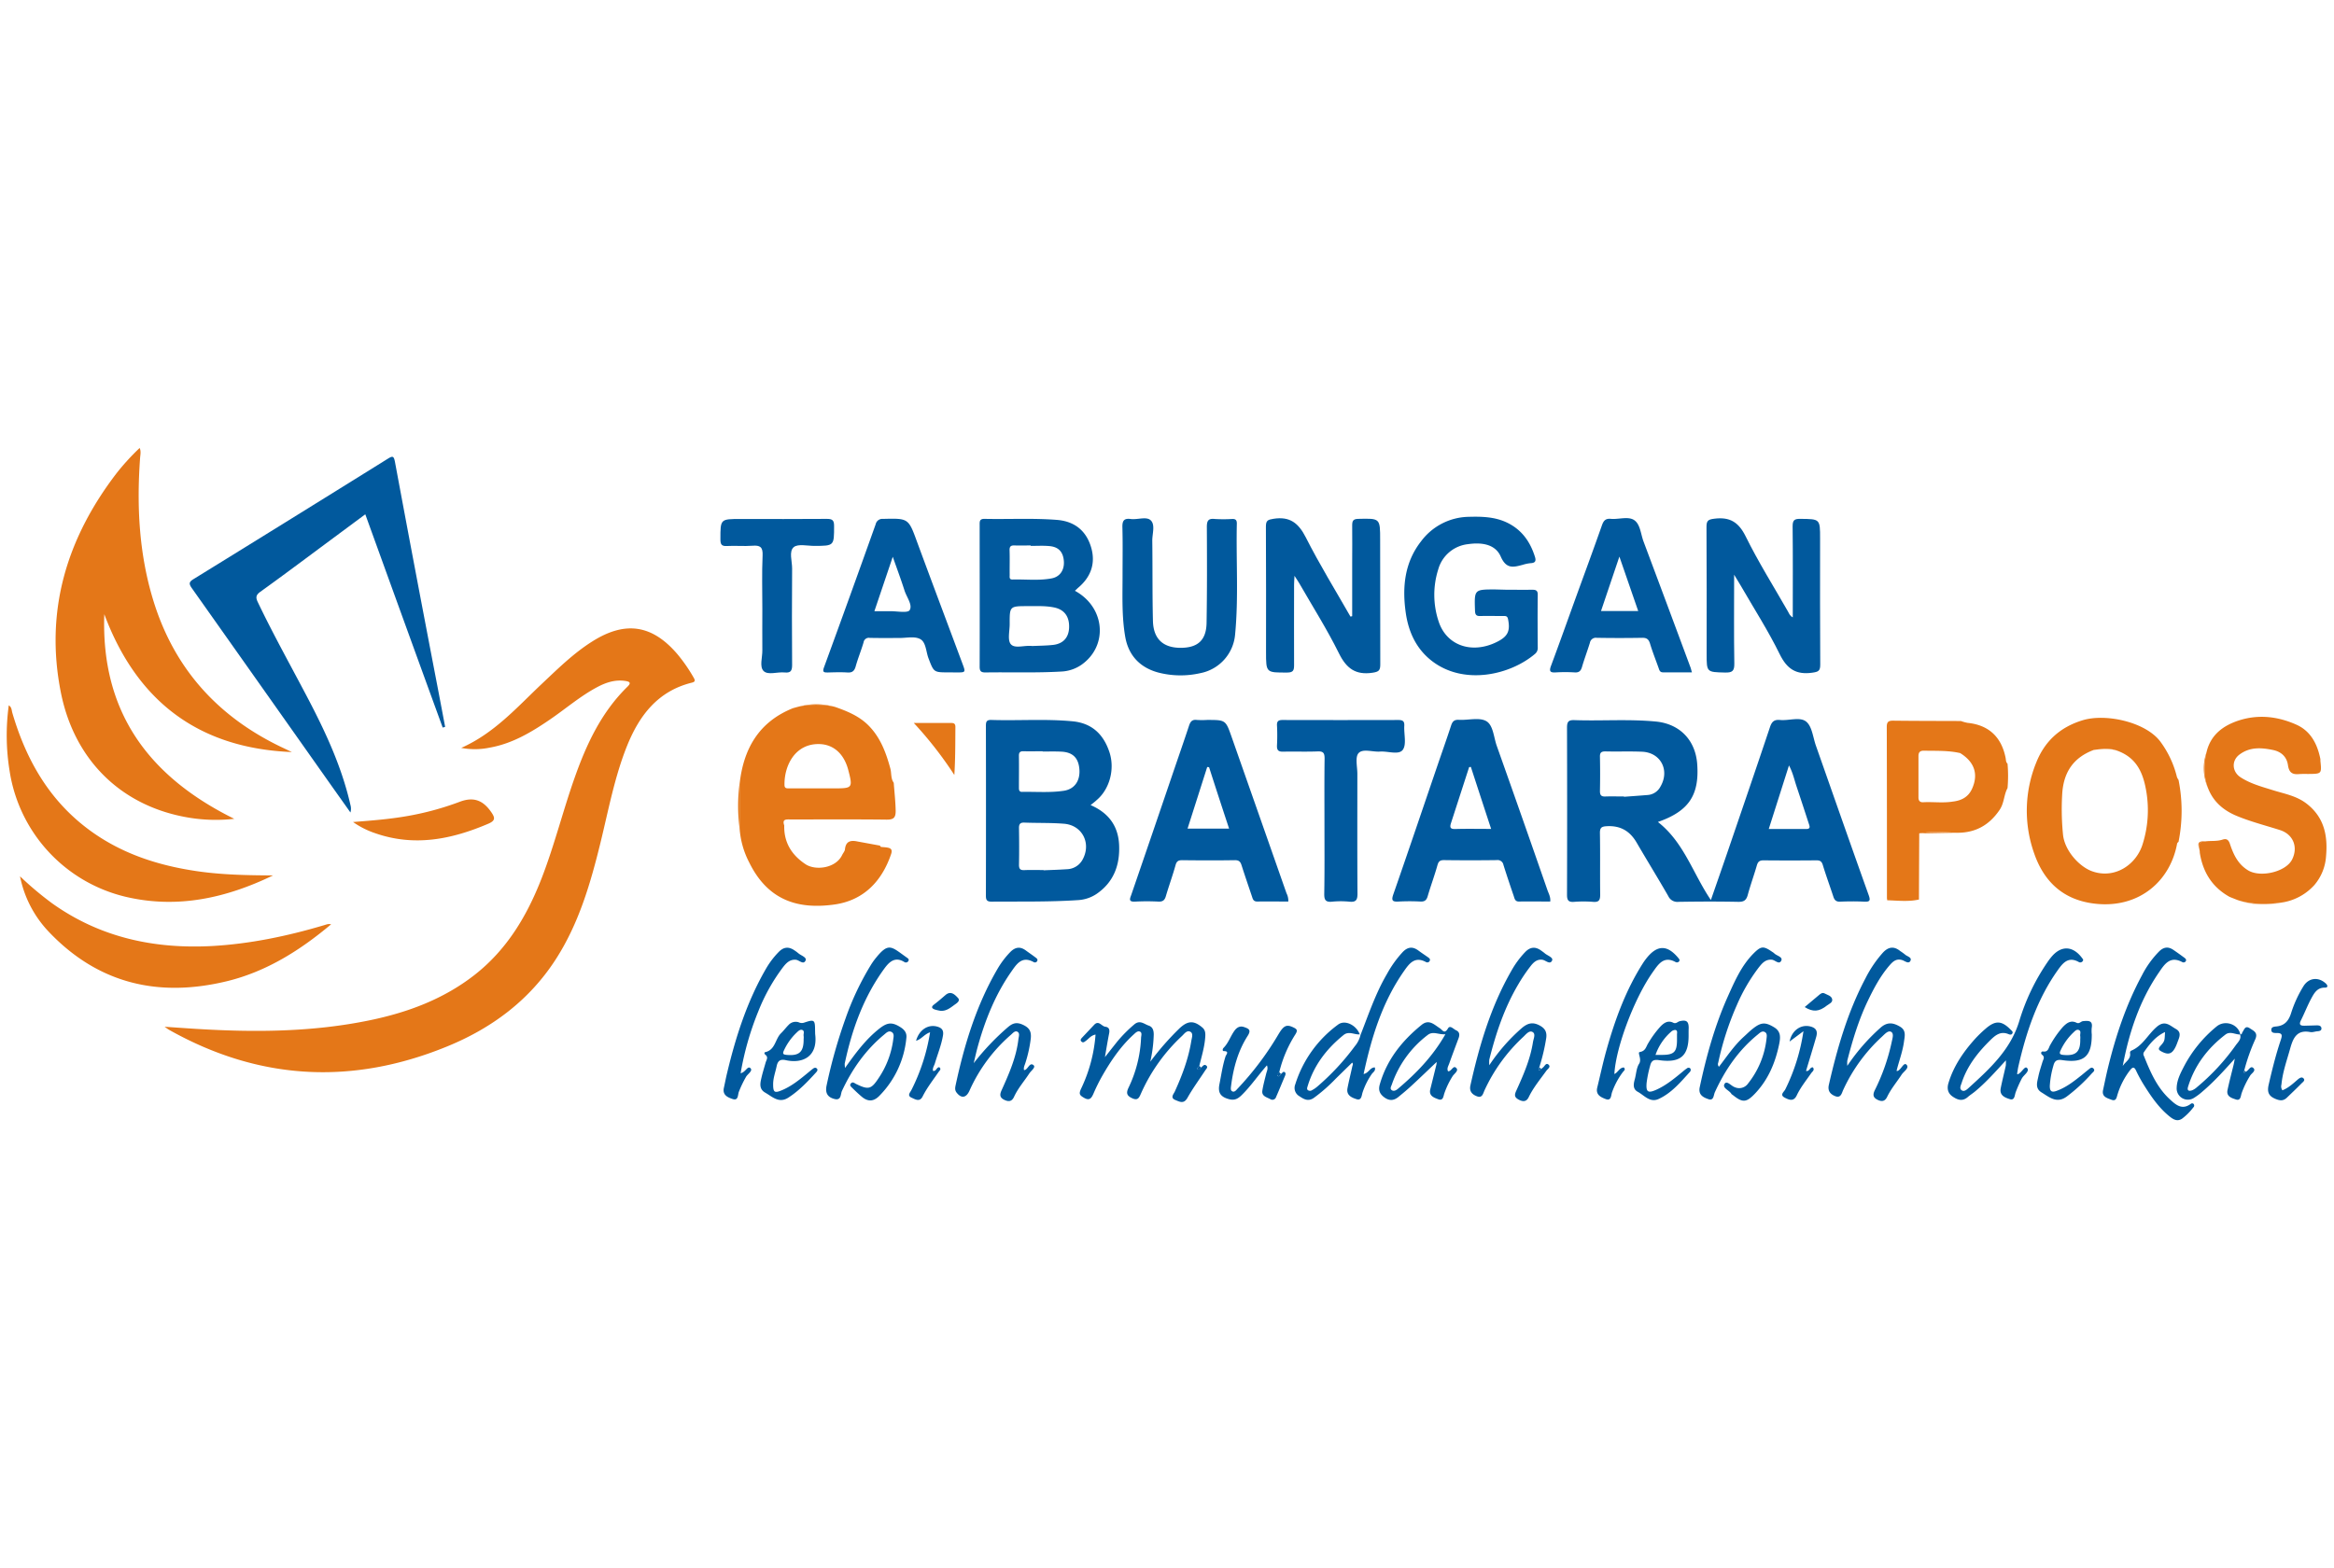 <svg id="Layer_1" data-name="Layer 1" xmlns="http://www.w3.org/2000/svg" viewBox="0 0 1106.13 743.43"><defs><style>.cls-1{fill:#e47718;}.cls-2{fill:#01599d;}</style></defs><title>bank-batara-pos</title><path class="cls-1" d="M218.58,354.54c15.6-6.9,26.34-19.15,38-30.17,7.72-7.26,15.24-14.74,24.29-20.4,15.53-9.75,28.27-7.8,40.17,6.14a76.16,76.16,0,0,1,7.73,11.18c.81,1.39.62,1.95-.89,2.33-16.18,4-25,15.66-30.81,30.22s-8.72,30.24-12.46,45.53c-4.75,19.39-10.29,38.49-21.28,55.49-12.57,19.46-30.37,32.61-51.46,41.23-45,18.42-89.08,16.11-131.71-7.87-.44-.24-.83-.56-2.17-1.48,5.61.38,10.23.71,14.86,1,27.66,1.7,55.24,1.57,82.53-4.1,17.84-3.7,34.65-9.95,49.23-21.24,15.56-12.05,25.19-28.25,32.18-46.31,6-15.54,10-31.73,15.55-47.42,5.63-15.94,12.68-31.05,25-43.11,1.61-1.57,1.53-2.36-.87-2.73-4.87-.76-9.23.67-13.43,2.9C275,330,268.09,336,260.62,341.1c-8.77,6-17.86,11.44-28.55,13.32A34.29,34.29,0,0,1,218.58,354.54Z"/><path class="cls-2" d="M785.71,389.66c12.39,9.67,16.59,24.45,25.11,37,2.72-7.83,5.31-15.23,7.85-22.65,6.75-19.76,13.53-39.51,20.16-59.32.86-2.58,2-3.65,4.77-3.38,4.22.42,9.48-1.65,12.43.81,2.76,2.29,3.18,7.43,4.56,11.34,8.31,23.61,16.56,47.24,25,70.82.92,2.56.67,3.31-2.14,3.16-3.78-.19-7.58-.16-11.36,0-1.88.08-2.68-.71-3.21-2.34-1.64-5-3.48-10-5-15-.54-1.81-1.36-2.27-3.13-2.25q-12.48.12-25,0c-1.85,0-2.63.64-3.13,2.37-1.36,4.71-3.05,9.33-4.33,14.06-.69,2.52-1.87,3.29-4.5,3.24-9.45-.19-18.91-.15-28.37,0a4.69,4.69,0,0,1-4.77-2.69c-4.89-8.52-10.06-16.88-15-25.37-3.15-5.41-7.55-8.11-14-7.8-2.57.12-3.46.61-3.41,3.34.17,9.72,0,19.44.12,29.15,0,2.61-.63,3.59-3.34,3.38a57.22,57.22,0,0,0-9.07,0c-2.78.21-3.32-.92-3.31-3.45q.12-39.57,0-79.12c0-2.81.67-3.69,3.56-3.58,12.85.45,25.72-.57,38.56.67,11.29,1.09,18.81,8.81,19.59,20.3C805.37,377,800.31,384.58,785.71,389.66Zm-16.08-12.09v.15c3.77-.28,7.54-.54,11.3-.85a7.4,7.4,0,0,0,6-4c4.5-7.7.14-16.13-8.71-16.51-5.78-.25-11.59,0-17.39-.15-2,0-2.63.59-2.58,2.57q.16,8.13,0,16.26c0,2,.69,2.63,2.62,2.54C763.83,377.48,766.73,377.57,769.63,377.57Zm78.2-14.71L838.25,393c6.12,0,11.9-.05,17.68,0,2.2,0,1.74-1.18,1.34-2.42-1.95-6-3.9-11.95-5.89-17.91C850.32,369.47,849.62,366.15,847.83,362.86Z"/><path class="cls-1" d="M138.32,356.52C94,354.72,64.8,332.35,49.43,291.17c-1.63,46,20.69,76.83,61.6,97a78,78,0,0,1-20.67-.42c-32.13-5-55-26.8-61.51-59.44C21.18,289.73,31.51,255.46,55,224.65a109.94,109.94,0,0,1,11.19-12.29c.74,1.68.3,3.25.2,4.75-1.63,22.55-.53,44.85,6,66.67,9.93,33.18,31.12,56.46,62.27,71Z"/><path class="cls-2" d="M173.12,243.81c-7.29,5.4-14.35,10.65-21.42,15.88-9.41,7-18.78,14-28.3,20.83-2.08,1.49-2.3,2.66-1.26,4.85,7.38,15.46,15.76,30.4,23.7,45.56,8.49,16.19,16.17,32.71,20.24,50.68a6.49,6.49,0,0,1,0,3.55c-3.38-4.78-6.78-9.54-10.15-14.32q-32.47-46-65-92c-1.64-2.3-1.23-3.09,1-4.44q46-28.37,91.84-56.92c2.27-1.41,2.86-1.42,3.41,1.49q10,53.79,20.35,107.53,1.72,9,3.43,18.07l-1.16.34C197.57,311.36,185.41,277.78,173.12,243.81Z"/><path class="cls-2" d="M516.86,381.66c8.7,3.75,13.11,10.08,13.51,18.92.42,9.48-2.53,17.62-10.72,23.21a17.63,17.63,0,0,1-8.88,2.92c-13.61.9-27.24.61-40.87.72-2.28,0-2.66-.87-2.66-2.89q.08-40.12,0-80.25c0-1.87.09-3.07,2.55-3,12.85.42,25.72-.59,38.56.65,9.17.88,14.6,6.17,17.4,14.52,2.72,8.09.14,17.63-6,22.81C519,380,518.07,380.69,516.86,381.66Zm-22.28,30.79v.12c3.65-.16,7.31-.25,11-.51a8.72,8.72,0,0,0,7.61-4.81c4-7.6-.33-16-8.82-16.74-6.27-.51-12.6-.31-18.89-.55-2-.08-2.59.71-2.56,2.64.09,5.79.12,11.6,0,17.39,0,2.08.73,2.58,2.64,2.49C488.53,412.35,491.56,412.45,494.58,412.45Zm-.44-56.18v-.13c-3,0-6.05.07-9.08,0-1.65-.05-2.2.55-2.17,2.19.07,5,0,10.09,0,15.13,0,1.14.18,2,1.61,1.93,6.55-.11,13.14.46,19.65-.52,5.13-.77,7.81-4.74,7.4-10.16s-3.17-8.18-8.72-8.39C500,356.18,497,356.27,494.14,356.27Z"/><path class="cls-2" d="M734.69,427.38c-4.93,0-9.84-.08-14.74,0-2,.05-2.15-1.42-2.57-2.65-1.67-4.88-3.31-9.77-4.86-14.69a2.8,2.8,0,0,0-3.19-2.3q-12.5.17-25,0c-1.83,0-2.57.56-3.08,2.38-1.4,5-3.2,9.8-4.64,14.74-.56,1.93-1.47,2.61-3.46,2.52a96.59,96.59,0,0,0-10.21,0c-2.9.17-3.71-.3-2.6-3.46,7-20.07,13.79-40.21,20.66-60.32,2.23-6.55,4.55-13.07,6.7-19.64.63-1.93,1.47-2.85,3.69-2.72,4.4.25,9.68-1.3,13,.63s3.5,7.72,5,11.84q12.12,34.13,24,68.33C734,423.71,734.91,425.26,734.69,427.38Zm-37.62-63.83-.82.11q-4.28,13.23-8.57,26.47c-.62,1.92-.54,2.95,2,2.87,5.52-.17,11.05-.05,17-.05C703.38,382.91,700.22,373.23,697.07,363.55Z"/><path class="cls-2" d="M610.55,427.38c-4.91,0-9.81-.07-14.7,0-1.74,0-2.07-1-2.47-2.26-1.68-5-3.41-10-5-15-.52-1.62-1.23-2.37-3.14-2.34-8.32.13-16.65.1-25,0-1.81,0-2.61.5-3.12,2.34-1.39,5-3.16,9.82-4.61,14.76-.56,1.9-1.47,2.61-3.47,2.53a105.63,105.63,0,0,0-11,0c-3.5.22-2.5-1.49-1.84-3.4q10-29.08,19.9-58.2c2.48-7.26,5-14.5,7.41-21.79.63-1.91,1.43-3,3.68-2.73a38.42,38.42,0,0,0,4.92,0c8.76,0,8.75,0,11.59,8.09q13,37,26,74.07A7.69,7.69,0,0,1,610.55,427.38ZM573,363.69l-.88-.09c-3.08,9.67-6.16,19.34-9.31,29.2h19.68C579.23,382.94,576.09,373.32,573,363.69Z"/><path class="cls-2" d="M509.42,280.07c14.37,7.79,15.88,26.11,3.08,35.09a18.26,18.26,0,0,1-9.56,3.19c-12,.7-24,.24-35.95.43-2.2,0-2.72-.72-2.71-2.81.07-22.34,0-44.68,0-67,0-1.58-.18-3,2.21-3,11.47.25,23-.41,34.43.49,8.21.65,13.72,5,16.1,12.73s.05,14.39-6.23,19.58C510.35,279.19,509.92,279.62,509.42,280.07Zm-20.2,26.18c3-.15,6.44-.15,9.81-.52,4.84-.53,7.48-3.51,7.64-8.23.19-5.25-2.3-8.57-7.14-9.54-4.12-.84-8.29-.61-12.45-.62-8.58,0-8.6,0-8.57,8.52,0,3.27-1.1,7.62.55,9.53C481,307.63,485.48,305.78,489.22,306.25Zm-.75-47.46v-.22c-2.53,0-5.05.09-7.57,0-1.72-.07-2.5.36-2.44,2.28.13,3.9,0,7.81.05,11.73,0,.94-.3,2.18,1.32,2.14,6.17-.16,12.38.61,18.49-.52,4.15-.76,6.24-4.14,5.85-8.4s-2.58-6.61-7-6.94C494.28,258.61,491.37,258.79,488.47,258.79Z"/><path class="cls-2" d="M640.83,292.11V266.9c0-5.93.08-11.86,0-17.79,0-2.16.39-3.08,2.86-3.14,10.4-.25,10.39-.34,10.39,10,0,19.67,0,39.35.06,59,0,2.84-.68,3.49-3.65,3.94-8,1.2-12.38-2-15.93-9.18-5.62-11.38-12.46-22.17-18.79-33.19-.54-.94-1.16-1.82-2.28-3.56-.1,2-.2,3-.2,4.09,0,12.74-.06,25.48,0,38.21,0,2.46-.37,3.53-3.21,3.54C600,318.85,600,319,600,309c0-19.8.06-39.6-.06-59.4,0-2.87.91-3.23,3.58-3.66,7.76-1.23,11.87,2,15.35,8.85,6.47,12.79,14,25,21.14,37.5Z"/><path class="cls-2" d="M849.63,292.65c0-14.63.09-28.89-.07-43.14,0-2.89.8-3.57,3.6-3.54,9.42.09,9.42,0,9.42,9.34,0,19.93-.07,39.86.07,59.79,0,3-.94,3.38-3.73,3.79-7.64,1.1-12-1.7-15.45-8.71C838,299,831.23,288.47,825,277.67c-.84-1.46-1.75-2.9-3.16-5.23,0,14.75-.14,28.43.09,42.11.06,3.59-1,4.35-4.39,4.27-8.73-.22-8.73-.07-8.73-8.92,0-20.06.06-40.11-.07-60.17,0-3,.88-3.48,3.74-3.84,7.3-.92,11.47,1.59,14.84,8.41,6,12.17,13.26,23.72,20,35.52C847.88,290.75,848.14,291.9,849.63,292.65Z"/><path class="cls-2" d="M713.91,279.57c4,0,8.07.06,12.11,0,1.78,0,2.78.24,2.75,2.42-.11,8.32-.06,16.65,0,25a3.6,3.6,0,0,1-1.31,3c-11.75,10-33.58,15-48.72,3.45-7.54-5.76-11.24-13.88-12.53-23-1.71-12.05-.6-23.74,7.23-33.78A28.76,28.76,0,0,1,696.2,245c6.2-.17,12.34,0,18.11,2.79,6.94,3.38,10.92,9.06,13.15,16.23.59,1.92.14,2.83-2,2.95a17.52,17.52,0,0,0-3.69.75c-4.39,1.16-7.86,2.24-10.52-3.85s-9.35-6.8-15.52-5.91a16.5,16.5,0,0,0-14.13,12,39.88,39.88,0,0,0,.18,24.59c3.71,11.51,15.81,15.65,27.61,9.77,5.24-2.6,6.43-5.22,5.3-10.82-.34-1.73-1.42-1.46-2.51-1.47-3.53,0-7.06-.11-10.59,0-2,.08-2.5-.65-2.56-2.6-.33-10-.39-10,9.55-10Z"/><path class="cls-1" d="M129.39,415c-22.2,10.73-45.21,15.88-69.67,10.17A72.59,72.59,0,0,1,4.56,365.51a104.8,104.8,0,0,1-.4-31.15c1.45.9,1.34,2.39,1.68,3.56,6.51,22.21,17.47,41.5,36.44,55.5,15.39,11.37,33,17,51.72,19.66C105.73,414.74,117.54,414.94,129.39,415Z"/><path class="cls-2" d="M449.65,318.74c-7.14,0-7.07,0-9.6-6.63-1.21-3.15-1.18-7.6-3.87-9.11s-6.61-.53-10-.56c-4.66,0-9.33.06-14-.05a2.5,2.5,0,0,0-2.91,2.11c-1.14,3.85-2.68,7.59-3.76,11.46-.63,2.27-1.78,3-4,2.83-3-.19-6.05-.08-9.07,0-1.78,0-2.84.05-1.93-2.43Q402.9,282.48,415,248.52a3.26,3.26,0,0,1,3.52-2.54c12.06-.29,12-.32,16.13,11,7.09,19.23,14.32,38.41,21.48,57.62,1.56,4.16,1.53,4.17-2.74,4.17Zm-35.26-29c2.85,0,5.11,0,7.36,0,3.25-.05,8.4,1,9.34-.48,1.53-2.47-1.41-6.14-2.42-9.31-1.64-5.16-3.54-10.24-5.57-16Z"/><path class="cls-2" d="M801.83,318.73c-4.71,0-9.21,0-13.71,0-1.56,0-1.75-1.17-2.13-2.23-1.35-3.78-2.84-7.52-4-11.37-.61-2-1.51-2.81-3.69-2.77q-10.78.19-21.57,0a2.86,2.86,0,0,0-3.24,2.34c-1.19,3.85-2.62,7.62-3.75,11.48-.55,1.87-1.38,2.7-3.42,2.58a76.41,76.41,0,0,0-9.08,0c-2.71.17-3.1-.67-2.19-3.11,4-10.72,7.82-21.48,11.71-32.23,4.16-11.45,8.38-22.88,12.42-34.37.78-2.22,1.71-3.33,4.23-3.09,3.75.35,8.22-1.33,11.09.62s3.09,6.64,4.41,10.14q11.19,29.85,22.28,59.75C801.4,317.06,801.52,317.65,801.83,318.73Zm-25.45-29.07c-2.93-8.46-5.78-16.73-8.92-25.8-3.07,9.11-5.86,17.36-8.71,25.8Z"/><path class="cls-2" d="M532,272.74c0-7.57.13-15.15-.07-22.71-.08-3,.59-4.43,3.9-4s7.46-1.31,9.51.62c2.26,2.13.7,6.43.75,9.77.17,12.61,0,25.23.31,37.84.18,8.52,4.73,12.8,13,12.84s12.28-3.63,12.42-11.82c.25-15.13.22-30.27.13-45.41,0-2.84.54-4.19,3.71-3.85a66,66,0,0,0,8.32,0c1.63-.05,2.21.58,2.18,2.21-.39,17.52.86,35.06-.82,52.55a20.43,20.43,0,0,1-16.53,18.34,42.15,42.15,0,0,1-19.88-.3c-8.65-2.34-14.13-8.08-15.67-17C531.59,292.18,532,282.44,532,272.74Z"/><path class="cls-1" d="M157,438.11c-14.63,12.29-30.55,22.4-49.3,27-32.36,7.89-61,1.35-84.46-23.27A53,53,0,0,1,9.49,415.42a155.35,155.35,0,0,0,15.25,12.83c22.67,16.15,48.16,21.65,75.52,20.23,18.23-1,35.94-4.72,53.38-9.9,1.09-.32,2.15-.78,3.31-.35Z"/><path class="cls-2" d="M627.69,391.81c0-10.73-.08-21.46.06-32.18,0-2.58-.54-3.53-3.29-3.42-5.42.22-10.85,0-16.27.12-2.37.07-3.1-.69-3-3a90.65,90.65,0,0,0,0-9.47c-.09-2,.73-2.55,2.65-2.54q27.45.07,54.9,0c2.15,0,2.9.64,2.78,2.79-.22,3.89,1.17,8.83-.73,11.37s-7.06.53-10.79.81c-3.49.25-8.14-1.52-10.15.74-1.72,1.92-.56,6.48-.57,9.87,0,18.93-.07,37.86.06,56.79,0,2.95-.73,4.05-3.76,3.76a42.06,42.06,0,0,0-8.32,0c-3.16.33-3.71-1-3.67-3.83C627.78,413,627.69,402.41,627.69,391.81Z"/><path class="cls-2" d="M361.29,288.64c0-8.45-.26-16.92.12-25.35.18-4-1.19-4.87-4.82-4.58-4,.31-8.07-.1-12.1.13-2.59.15-3.07-.84-3.07-3.2,0-9.61-.08-9.61,9.54-9.61,13.62,0,27.25.07,40.87-.05,2.55,0,3.47.56,3.46,3.31,0,9.49.07,9.46-9.29,9.5-3.38,0-7.87-1.1-9.86.61-2.33,2-.72,6.63-.74,10.1-.09,15.26-.13,30.53,0,45.79,0,2.93-.86,3.76-3.62,3.49-3.37-.33-7.79,1.37-9.87-.66s-.57-6.44-.62-9.81C361.23,301.76,361.29,295.2,361.29,288.64Z"/><path class="cls-2" d="M569.2,506.08c.77-.53,1.41-1.85,2.51-.92.93.78-.07,1.58-.52,2.27-2.82,4.31-5.89,8.48-8.43,13-1.72,3.05-3.68,1.87-5.71,1.05-2.61-1.07-.86-2.77-.28-4.05,3.5-7.7,6.47-15.57,7.82-24,.23-1.42,1-3.42-.33-4.25-1.69-1.05-3,.89-4.08,1.92a83.53,83.53,0,0,0-19.39,27.16c-.92,2.1-1.51,3.61-4.22,2.37-2.4-1.1-3-2.3-1.8-4.87a60.19,60.19,0,0,0,6-23.63c0-1.05.65-2.54-.51-3.08s-2.28.71-3.18,1.53c-6.1,5.6-10.66,12.39-14.74,19.52a84.92,84.92,0,0,0-4.17,8.45c-1,2.23-1.94,3.32-4.48,1.84-2.07-1.22-2.52-1.8-1.26-4.46a71.48,71.48,0,0,0,6.77-25.49c-2.23.42-3.2,2-4.62,3-.61.41-1.19,1.07-2,.37s-.28-1.36.25-1.93l5.7-6.05c2.19-2.34,3.52.69,5.31.9s2.13,1.45,1.81,3.08c-.67,3.43-1.25,6.88-2,11.33,2.33-2.94,4.09-5.19,5.88-7.43a64.75,64.75,0,0,1,7.94-8c2.7-2.39,4.7-.27,6.9.47,1.93.65,2.41,2.28,2.41,4.25a65.19,65.19,0,0,1-1.64,12.88A132.4,132.4,0,0,1,559,487.48c4-3.71,6.79-3.79,10.84-.36,1.43,1.22,1.47,2.78,1.35,4.48-.31,4.69-1.71,9.14-2.8,13.66-.29.54-1.34,1-.78,1.6S568.81,506.66,569.2,506.08Z"/><path class="cls-2" d="M1006,505.38c1.2-2.06,4-3.24,3.47-6.25a1.14,1.14,0,0,1,.43-1c5.54-2.21,8-7.75,12.29-11.39,3.84-3.28,6.16-.56,8.93,1,3,1.64,1.65,4.09.85,6.3-1.93,5.36-3.77,6.44-7.45,4.5-1.26-.67-2.05-1.17-.63-2.74,2.11-2.34,1.95-2.48,2.15-6.56-4.58,2.17-7.38,5.77-10,9.55a1.71,1.71,0,0,0,0,1.77c3,7.5,6.16,14.94,12.28,20.56,2.8,2.58,5.75,5.27,9.9,2.2a1,1,0,0,1,1.37,0,1.2,1.2,0,0,1-.16,1.69,27.64,27.64,0,0,1-5.32,5.32c-2.25,1.49-4.12.35-5.82-1-5-4-8.59-9.17-11.95-14.51a65.74,65.74,0,0,1-4-7.26c-.93-2-1.7-1.68-2.83-.27a36.11,36.11,0,0,0-5.9,11.32c-.52,1.52-.57,3.66-3,2.71-2-.78-4.62-1.36-3.93-4.57.74-3.44,1.44-6.9,2.27-10.32,3.72-15.32,8.67-30.21,16.2-44.14a45.71,45.71,0,0,1,8.14-11.3c2.18-2.12,4.34-2.33,6.77-.66,1.76,1.21,3.5,2.46,5.22,3.73.48.36,1,.84.62,1.56a1.22,1.22,0,0,1-1.66.47c-5.88-3.16-8.51,1.13-11.15,5C1013.93,474.46,1009,489.52,1006,505.38Z"/><path class="cls-2" d="M400.49,506.27c5.1-7.23,9.83-13.54,16.1-18.53,3.9-3.1,6.16-3.36,10.24-.74,1.83,1.17,3,2.69,2.72,5a45,45,0,0,1-12.84,27.52c-2.76,2.8-5.47,2.78-8.33.36-1.53-1.3-3-2.69-4.43-4.1-.59-.58-1.53-1.27-.66-2.2s1.61-.12,2.39.26c5.9,2.88,7.2,2.6,10.75-2.81a42.34,42.34,0,0,0,6.89-18.2c.16-1.29.65-3-1-3.72-1.3-.56-2.35.56-3.3,1.35-8.8,7.29-15.19,16.38-20,26.7-.71,1.51-.24,4.62-3.46,3.84-3.43-.84-4.6-2.93-3.78-6.61a242.24,242.24,0,0,1,8.94-31.59,131.85,131.85,0,0,1,12.12-25.54c.54-.85,1.11-1.69,1.73-2.48,6.64-8.43,7.67-6.11,15.27-.78.49.35,1.11.78.68,1.51a1.32,1.32,0,0,1-2,.49c-4.47-2.7-7.19.11-9.48,3.25-9.81,13.49-15.29,28.81-18.72,45A12.76,12.76,0,0,0,400.49,506.27Z"/><path class="cls-2" d="M814.65,505.7c3.77-4.88,7.14-10,11.72-14.17,1.5-1.35,2.91-2.79,4.49-4,3.82-3,5.85-3,9.95-.53,3.29,2,3,4.89,2.37,8-1.81,8.78-5.17,16.81-11.44,23.41-4.14,4.34-5.9,4.42-10.57.65-.19-.16-.49-.25-.59-.45-1-1.81-4.51-2.78-3.26-4.81,1.07-1.73,3.12,1,4.76,1.56a5.12,5.12,0,0,0,6.39-1.76,41.24,41.24,0,0,0,8.7-21c.13-1.26.47-2.72-.84-3.39s-2.37.48-3.32,1.25c-9.08,7.39-15.49,16.76-20.31,27.34-.64,1.41-.47,4.16-3.06,3.26-2.41-.84-4.89-2-4.1-5.7,3.16-14.8,7.19-29.34,13.4-43.17,3.24-7.21,6.43-14.53,12.17-20.27,3.5-3.48,4.62-3.55,8.76-.7a5.5,5.5,0,0,1,.92.66c1.16,1.22,4.14,1.71,3.43,3.42-1,2.27-2.93-.19-4.49-.34-3-.27-4.64,1.67-6.19,3.64a84.21,84.21,0,0,0-10.42,17.89,139.05,139.05,0,0,0-8.8,27.22A1.85,1.85,0,0,0,814.65,505.7Z"/><path class="cls-2" d="M644.78,490.63c3.84-9.82,7.19-19.85,12.58-29a51.84,51.84,0,0,1,7.48-10.38c2.39-2.43,4.7-2.6,7.35-.65,1.52,1.12,3.1,2.16,4.64,3.25.52.37,1.07.81.79,1.52a1.26,1.26,0,0,1-1.89.66c-5.29-2.82-7.89.8-10.39,4.38C655.14,475,650,491.6,646.24,509.14c2.42-.43,3-3.12,5.3-3.13.55,1.63-.86,2.28-1.46,3.18a34.13,34.13,0,0,0-4.35,8.76c-.43,1.39-.48,3.88-2.78,3.14s-5-1.83-4.35-5.22,1.53-6.87,2.28-10.31c.12-.58.57-1.18-.07-1.82l-7.69,7.53a78.62,78.62,0,0,1-10.49,9.21c-2.67,1.82-4.7.63-6.84-.83a4.5,4.5,0,0,1-1.95-5.57,55.61,55.61,0,0,1,20.29-28.36c3.22-2.44,8.6.15,10.29,4.62-2.55.24-5.16-1.7-7.66.3-8,6.47-14.08,14.33-17.06,24.34-.18.58-.46,1.27.08,1.77a1.76,1.76,0,0,0,2.11,0,13.18,13.18,0,0,0,2.48-1.71A115,115,0,0,0,642.05,496,13,13,0,0,0,644.78,490.63Z"/><path class="cls-2" d="M950.63,502.66c-5,5.46-9.49,10.54-14.72,14.84-1.07.88-2.26,1.61-3.29,2.52-2.46,2.16-4.69,1.52-7.16-.14s-2.82-4-2-6.59c2.41-7.88,6.94-14.51,12.36-20.58a57.89,57.89,0,0,1,5.14-5c4.72-4.11,7.68-3.95,12,.48.44.45,1.07.85.82,1.53-.35,1-1.31.77-1.93.51-3.59-1.5-6.06.39-8.39,2.66-6,5.87-11.15,12.34-13.79,20.47-.37,1.14-1.2,2.66,0,3.49s2.43-.3,3.34-1.13c10-9.1,19.88-18.07,24-31.8a100.84,100.84,0,0,1,13.36-27.85c.49-.73,1-1.43,1.58-2.12,4.66-5.87,10.38-5.77,14.83.27.28.38.7.73.32,1.31a1.4,1.4,0,0,1-2,.48c-4.91-2.72-7.49.53-9.89,3.91-9.73,13.69-14.9,29.27-18.62,45.43-.28,1.21-.44,2.44-.64,3.67,0,.07.12.16.2.26,1.92-.55,3.36-4.17,4.49-3,1.49,1.56-1.61,3.29-2.5,5.07a57,57,0,0,0-2.9,6.54c-.49,1.41-.44,3.89-2.73,3.17s-5-1.74-4.33-5.18,1.62-7.12,2.4-10.69A19.28,19.28,0,0,0,950.63,502.66Z"/><path class="cls-2" d="M730.43,506.74l.87-.73c.79-.65,1.42-2.37,2.6-1.3s-.38,2-1,2.82c-2.93,4.09-6.19,8-8.39,12.53-1,2.16-2.59,2.35-4.67,1.27s-2.22-2.14-1.28-4.2c3.39-7.44,6.68-14.95,7.95-23.12.25-1.63,1.46-4-.3-4.84-1.58-.79-3.11,1.27-4.34,2.41a80.16,80.16,0,0,0-18.3,25.24c-.71,1.53-1.05,3.82-3.52,2.92-2.26-.82-3.83-2.31-3.19-5.19,4.2-18.87,9.64-37.29,19.33-54.2a43.63,43.63,0,0,1,6.71-9.11c2.36-2.38,4.76-2.55,7.42-.66.61.44,1.24.87,1.81,1.36,1.27,1.1,4.08,1.92,3.44,3.4-1,2.17-3-.12-4.57-.35-2.67-.39-4.32,1.34-5.67,3.07a79.54,79.54,0,0,0-5.9,8.77c-6.51,11.06-10.53,23.09-13.62,35.47a15.1,15.1,0,0,0,0,2.67,87.45,87.45,0,0,1,15.31-17.53c2.8-2.4,5.24-3.14,8.68-1.24,2.56,1.41,3.33,3.17,3,5.81a92.45,92.45,0,0,1-3.29,13.93c-.15.45-.6.95-.1,1.34S730.11,507,730.43,506.74Z"/><path class="cls-2" d="M875.48,505.26a94.17,94.17,0,0,1,15.66-18c3.31-3,6.18-2.44,9.4-.52,2.93,1.75,2.15,4.48,1.79,7.11-.64,4.72-2.37,9.18-3.52,13.82a2.27,2.27,0,0,0,.56,0c1.68-.73,2.84-4.15,4.1-3,1.64,1.56-1.25,3.23-2.25,4.76-2.26,3.49-5,6.68-6.81,10.44-1,2.11-2.4,2.57-4.58,1.5s-2.34-2.42-1.34-4.52a96.12,96.12,0,0,0,8-22.76c.32-1.65,1.21-4.08-.23-4.93s-3.12,1.15-4.35,2.28a78.72,78.72,0,0,0-18.35,25.19c-.72,1.56-1.11,4.09-3.84,3-2.27-.91-3.62-2.43-3-5.3,4-17.5,8.94-34.63,17.38-50.58a56.37,56.37,0,0,1,8.24-12.14c2.6-2.8,5.26-3.18,8.26-.72a25.78,25.78,0,0,1,2.14,1.53c1,1,3.49,1.36,2.65,3.06s-2.68,0-4-.37c-2.91-.86-4.59,1-6.1,2.76-4.27,5-7.33,10.82-10.16,16.73-4.3,9-7.17,18.52-9.65,28.16A14.28,14.28,0,0,0,875.48,505.26Z"/><path class="cls-2" d="M461.46,504a118.5,118.5,0,0,1,16.14-17c2.08-1.76,3.91-2.66,7-1.28,3.36,1.49,4.24,3.33,3.9,6.64A62.3,62.3,0,0,1,486,503.76c-.34,1.15-1,2.23-.7,3.51a2.11,2.11,0,0,0,.51-.07c1.48-.63,2.25-3.73,4-2.25,1.2,1-1.17,2.63-2,3.92-2.41,3.69-5.36,7-7.22,11.06-1,2.16-2.42,2.51-4.59,1.48s-2.31-2.41-1.35-4.52c3.52-7.8,7-15.65,8-24.27.15-1.19.77-2.78-.43-3.5s-2.32.75-3.18,1.48a75.73,75.73,0,0,0-19.61,26.51c-1.58,3.46-3.9,3.68-6.11.8-.9-1.17-.66-2.39-.4-3.61,4.12-19.15,9.79-37.75,19.72-54.82a41.35,41.35,0,0,1,6.12-8.13c2.31-2.36,4.66-2.79,7.37-.8,1.52,1.12,3.09,2.18,4.59,3.32.57.42,1.31.92.78,1.81a1.2,1.2,0,0,1-1.68.37c-5.58-3.07-8.13,1.12-10.62,4.68-7.5,10.76-12.3,22.77-15.8,35.34C462.67,498.69,462.1,501.36,461.46,504Z"/><path class="cls-1" d="M167.32,389.68c8.55-.67,17-1.31,25.44-2.78a136.85,136.85,0,0,0,25.09-6.8c6.46-2.45,11-.88,15,4.95,1.71,2.5,2.1,3.92-1.39,5.42-17.4,7.44-35,11-53.58,4.54A40.52,40.52,0,0,1,167.32,389.68Z"/><path class="cls-2" d="M686.25,507.83c1.69.22,2.45-3.23,4-1.43,1.06,1.21-1,2.53-1.81,3.74a39.48,39.48,0,0,0-3.92,8.12c-.5,1.44-.52,3.75-2.95,2.83-2-.76-4.51-1.58-3.72-4.75q1.47-5.85,2.9-11.71a7,7,0,0,0,.11-1.19c-4,3.77-8,7.65-12.13,11.45-1.94,1.79-4,3.49-6,5.13s-4.11,2-6.52.3-3.05-3.6-2.32-6.18c3.32-11.73,10.53-20.74,19.83-28.29,3.54-2.87,6-.08,8.7,1.63,1.2.77,2.11,2.94,3.79.07,1-1.75,2.61.3,3.85.86,1.76.8,1.75,2.24,1.16,3.83-1.5,4-3,8-4.43,12C686.38,505.4,685.61,506.53,686.25,507.83ZM685,490.29c-3.3.28-5.86-1.64-8.39.35a49.86,49.86,0,0,0-17,23.5c-.27.82-1.11,2,.06,2.72.93.56,2,0,2.77-.65C671.11,508.89,679,500.83,685,490.29Z"/><path class="cls-2" d="M1061.59,490.28c1,.32.87-.62,1.17-1,.88-1.2,1.22-3.31,3.51-1.79,1.85,1.23,3.94,2.05,2.55,5.19a90.62,90.62,0,0,0-5.23,14.8c-.21.39-.39.8.06,1.13,0,0,.39-.37.6-.57,1.4-.32,2.19-3.07,3.64-1.75s-.84,2.48-1.51,3.64a41.64,41.64,0,0,0-4.07,8.45c-.4,1.3-.44,3.56-2.64,2.84-2-.66-4.67-1.4-4-4.51.85-4,1.93-8.06,2.91-12.08.14-.58.23-1.18.53-2.77-5.31,5.91-10,11.07-15.31,15.58a28.42,28.42,0,0,1-4.23,3.14,5.32,5.32,0,0,1-8-4.92c.11-3.49,1.63-6.55,3.18-9.57a61.05,61.05,0,0,1,15.8-19.53c4-3.23,10.25-1,11.19,3.84-2.32.11-4.73-1.68-7,0-8.41,6.43-14.59,14.5-17.75,24.71-.63,2,.41,2.27,1.93,1.74a7.71,7.71,0,0,0,2.21-1.42,104.13,104.13,0,0,0,18.42-19.9C1060.63,494,1062.4,492.59,1061.59,490.28Z"/><path class="cls-2" d="M607.08,509.12c.48-.37,1.06-1.13,1.42-1,.89.23.86,1,.52,1.84-1.43,3.35-2.79,6.74-4.26,10.07a1.81,1.81,0,0,1-2.77,1c-1.72-.92-4.14-1.39-3.74-4s1.17-5.4,1.83-8.09c.29-1.17,1-2.27.34-3.9-4.19,4.73-7.62,9.86-12,14.14-1.71,1.67-3.35,2.61-6,1.88-3.93-1.06-5.32-3-4.51-7.07.89-4.43,1.5-8.92,2.91-13.24.23-.72,2-2.47-.86-2.47-.69,0-.59-1-.11-1.51,2.37-2.36,3.31-5.62,5.26-8.25,1.21-1.62,2.69-2.29,4.59-1.6,2.05.73,3.42,1.3,1.59,4.15-4.53,7.09-6.75,15.1-7.82,23.43-.12,1-.43,2.34.46,2.83,1.18.64,2-.65,2.75-1.42a143.2,143.2,0,0,0,19.21-25.6c2.51-4.21,3.86-4.8,7.09-3.25,1.65.79,2.14,1.34.94,3.26a59.17,59.17,0,0,0-7.66,18c-.18.62-1.32,1.11-.71,1.7S606.72,509.74,607.08,509.12Z"/><path class="cls-2" d="M351,508.76c2.31-.39,3.28-3.68,4.63-2.4s-1.35,2.74-2.11,4.2a51.76,51.76,0,0,0-3.4,7.13c-.49,1.46-.2,4.2-2.88,3.32-2.29-.76-4.94-1.86-4.18-5.31.55-2.46,1-4.93,1.61-7.37,4.09-17.08,9.45-33.7,18.29-49a39.59,39.59,0,0,1,6.15-8.11c2.37-2.39,4.76-2.52,7.42-.68a19.92,19.92,0,0,1,1.82,1.35c1.27,1.12,4.1,1.89,3.43,3.44-1,2.21-3-.18-4.56-.34-2.94-.29-4.69,1.64-6.21,3.62a88.85,88.85,0,0,0-11.58,20.69A140,140,0,0,0,351,508.76Z"/><path class="cls-2" d="M765.08,509.14c1.72-.74,2.38-3,4.47-3.11,1.05,1,0,1.59-.45,2.21a35.73,35.73,0,0,0-5.13,9.59c-.5,1.39-.28,4.24-3,3.19-2.25-.87-4.85-2-4-5.46,1.43-5.86,2.69-11.76,4.31-17.57,4.09-14.58,9.23-28.73,17.46-41.57.48-.74,1-1.45,1.55-2.14,5.1-6.41,9.84-6.46,15.07-.18.41.5.88,1,.41,1.63a1.32,1.32,0,0,1-1.71.32c-5.5-3-8.06.94-10.63,4.58C774.58,473.06,765.77,496.47,765.08,509.14Z"/><path class="cls-2" d="M1081.69,516.86c2.79-1.09,5-3.15,7.23-5.08.78-.65,1.83-1.44,2.69-.64,1.07,1-.23,1.8-.83,2.41-2.29,2.34-4.67,4.58-7,6.83-1.55,1.48-3.09,1.48-5.14.66-3.45-1.37-4.31-3.21-3.45-6.93,1.64-7.11,3.39-14.18,5.71-21.08.71-2.12.89-3.35-1.87-3.33-1.07,0-2.58.09-2.61-1.45s1.45-1.55,2.54-1.67c3.87-.43,5.71-2.74,6.85-6.34a56.61,56.61,0,0,1,5.8-12.66c2.5-4.07,7.06-4.62,10.6-1.39,1,.91,1.19,2-.36,2-3.65-.07-5.07,2.55-6.42,5-1.85,3.41-3.24,7.07-5,10.55-1.15,2.34.16,2.54,1.91,2.5s3.78-.1,5.67-.16c1.1,0,2.16.26,2.17,1.5,0,1.08-1,1.23-1.94,1.3-1.12.09-2.3.59-3.35.38-6.32-1.23-8.13,2.8-9.5,7.7-1.58,5.68-3.61,11.25-4.17,17.18A3.1,3.1,0,0,0,1081.69,516.86Z"/><path class="cls-2" d="M800.26,490.47c.12,10.06-3.8,13.55-14,12.1-2.51-.36-3.65.18-4.24,2.7a55.42,55.42,0,0,0-1.66,8.12c-.36,4.29.66,5,4.68,3.17,4.64-2.09,8.52-5.33,12.41-8.53a21.39,21.39,0,0,1,2.08-1.61,1.1,1.1,0,0,1,1.65.26A1.5,1.5,0,0,1,801,508c-4.5,4.93-8.79,10.18-15,13-4.11,1.84-6.77-1.77-9.84-3.43-2.49-1.36-2-3.78-1.37-6.06s.72-5.22,2-7.2c1.47-2.21-.94-5.38.31-5.59,2.87-.46,3-2.65,4.06-4.23a47.71,47.71,0,0,1,5.79-7.9c1.68-1.72,3.55-3,6-1.78,1.36.69,2.07-.45,3.09-.7,3.2-.78,4.3.08,4.26,3.32C800.25,488.45,800.26,489.46,800.26,490.47Zm-15.68,9.61h3c5.74,0,7.16-1.34,7.18-7,0-.88,0-1.76,0-2.63s.36-2-.8-2.2a3,3,0,0,0-2,.86A25.94,25.94,0,0,0,784.58,500.08Z"/><path class="cls-2" d="M386.32,490.19c1.39,10.92-6.17,14.1-13.86,12.4-2.82-.63-3.89.4-4.41,2.93-.59,2.83-1.65,5.54-1.64,8.49,0,3.79.61,4.31,4.17,2.81,4.34-1.82,8-4.72,11.6-7.68,1-.8,1.93-1.62,2.93-2.39.61-.48,1.33-.89,2-.22s.06,1.4-.41,1.91c-4,4.38-8.05,8.67-13.09,11.9-4.47,2.87-7.55-.42-10.95-2.36-3-1.71-2.4-4.42-1.81-7,.56-2.44,1.32-4.84,2-7.26.36-1.26,1.44-2.51-.13-3.72-.41-.31-.7-1.07-.06-1.22,4.82-1.07,4.68-6.22,7.47-8.95,1.26-1.22,2.31-2.66,3.55-3.9a4.56,4.56,0,0,1,4.84-1.31,3.43,3.43,0,0,0,2.47.2c5-1.7,5.27-1.41,5.29,3.7Zm-5.46,2.38a7.59,7.59,0,0,0,0-1.51c-.18-.93.57-2.23-.55-2.75s-2.08.57-2.88,1.31a27.49,27.49,0,0,0-5.87,8.27c-.88,1.78-.28,2.06,1.42,2.2C378.83,500.58,380.93,498.64,380.86,492.57Z"/><path class="cls-2" d="M991.33,490.38c.06,10.36-3.64,13.7-13.88,12.19-2.48-.37-3.68.12-4.3,2.61a42.57,42.57,0,0,0-1.71,9.64c0,2.39.77,3.2,3.2,2.32,4.48-1.62,8.14-4.46,11.78-7.37,1.09-.87,2.13-1.78,3.23-2.63.77-.59,1.63-1.61,2.57-.5.78.92-.29,1.59-.84,2.19a81.46,81.46,0,0,1-11.91,11c-4.78,3.49-8.27.28-12-2-3.11-1.94-2-4.86-1.45-7.52.48-2.33,1.26-4.61,1.95-6.9.34-1.15,1.3-2.25-.15-3.37-.88-.68-.39-1.7.38-1.58,2.59.4,2.65-1.8,3.47-3.12a49,49,0,0,1,5.83-8.35c1.79-1.89,3.78-3.55,6.62-2.15,1.35.66,2-.67,3.12-.77,2.4-.21,4.73-.42,4.06,3.26A16,16,0,0,0,991.33,490.38Zm-5.46,2.29a7.5,7.5,0,0,0,0-1.5c-.2-1,.65-2.49-.82-2.95-1-.32-1.82.69-2.54,1.35a27.47,27.47,0,0,0-5.88,8.23c-.79,1.58-.57,2.13,1.32,2.3C983.77,500.63,986,498.67,985.87,492.67Z"/><path class="cls-2" d="M854.69,488.85l-6.57,4.89c1.14-5.53,5.63-8.33,10.07-7.08,2.85.81,3.21,2.56,2.55,4.88-1.54,5.39-3.2,10.74-4.82,16.14,1.7.37,1.77-1.85,3.24-1.69,1,1.29-.3,2-.86,2.84-2.36,3.41-5,6.67-6.78,10.44-1.46,3.07-3.62,2.15-5.67,1.09-2.63-1.35-.29-2.78.27-4A92.86,92.86,0,0,0,854.69,488.85Z"/><path class="cls-2" d="M440.78,489.36c-2.87,1-4.17,3.38-6.64,4,1.5-5.24,5.72-7.85,9.95-6.71,2.52.68,3.21,2,2.78,4.39-.78,4.49-2.51,8.69-3.79,13-.34,1.17-1.2,2.22-.92,3.6,1.57.38,1.65-1.8,3-1.7,1.1.89.11,1.58-.31,2.19-2.63,3.83-5.51,7.48-7.61,11.67-1.36,2.71-3.42,1.39-5.18.59-2.3-1-.74-2.43-.12-3.67A92.55,92.55,0,0,0,440.78,489.36Z"/><path class="cls-1" d="M433.06,342.72c6.44,0,11.86,0,17.27,0,1.37,0,2.47,0,2.45,1.91-.06,7.52,0,15.05-.5,22.75A181.77,181.77,0,0,0,433.06,342.72Z"/><path class="cls-2" d="M445.8,479.19a19.16,19.16,0,0,1-2.88-.66c-1.45-.56-1.61-1.3-.24-2.34,1.89-1.42,3.66-3,5.47-4.54,2.52-2.11,4.43-.07,5.8,1.37s-.57,2.57-1.7,3.39C450.34,477.81,448.45,479.35,445.8,479.19Z"/><path class="cls-2" d="M855.28,477.4c2.28-1.91,4.4-3.68,6.51-5.47.88-.74,1.79-1.62,3-.95s3.13,1.06,3.5,2.65-1.4,2.24-2.42,3C862.09,479.65,859.19,479.85,855.28,477.4Z"/><path class="cls-1" d="M909.57,395.06q-.08,15.68-.14,31.36c-5,1.13-10,.5-15.07.35l.08.09a7.13,7.13,0,0,1-.18-1.11c0-27.06,0-54.12-.08-81.19,0-2.39.83-2.94,3.05-2.92,10.7.13,21.39.12,32.09.16a19.57,19.57,0,0,0,3.18.88c9.87,1,16,6.56,18,16.59.19,1,.07,2,.91,2.76a65.75,65.75,0,0,1,0,11.57c-1.77,3.22-1.52,7-3.74,10.31-5.12,7.57-11.92,11.1-20.89,10.86C921,394.45,915.28,394.06,909.57,395.06ZM925.4,380c4.07-.46,7.36-2.08,9.16-6,3.16-6.92,1.23-12.79-5.61-17-5.69-1.3-11.48-1-17.26-1.13-1.85,0-2.48.87-2.49,2.51,0,6.55,0,13.1,0,19.65,0,1.47.61,2.37,2.28,2.28C916.13,380.05,920.78,380.75,925.4,380Z"/><path class="cls-1" d="M909.57,395.06c5.71-1,11.44-.61,17.17-.29Z"/><path class="cls-1" d="M1045.72,356.57c1.92-8.18,7.78-12.54,15.2-15,9.21-3,18.4-2,27.12,1.85,7,3,10.21,9.23,11.64,16.45,0,.24,0,.51,0,.76.63,6.21.63,6.21-5.66,6.27-1.51,0-3-.05-4.54.07-3.15.26-4.67-.77-5.17-4.26-.54-3.78-3-6.35-7.17-7.19-5.57-1.14-10.9-1.47-15.79,2.17-3.91,2.89-3.57,8.22.6,10.85,4.67,3,9.88,4.38,15.06,6,5.51,1.75,11.25,2.65,16.15,6.44,8.44,6.53,10.07,15.36,9.2,24.95a23.32,23.32,0,0,1-5.52,13.61,26,26,0,0,1-14.62,8.17c-7.09,1.1-14.15,1.21-21.12-.82l-.72-.24-3.14-1.24-.7-.3-.7-.41c-7.79-4.62-11.91-11.63-13.31-20.42.1-2.17-1.85-5.32,2.58-5.42,2.71-.37,5.47.06,8.18-.83,1.3-.42,2.67-.51,3.49,1.94,1.62,4.87,3.68,9.6,8.61,12.61,5.85,3.58,17.9.77,20.87-5.1s.58-12-5.79-14c-6.84-2.18-13.83-3.95-20.48-6.71-6.23-2.6-11.07-6.69-13.57-13.16C1044.31,368,1044.39,362.33,1045.72,356.57Z"/><path class="cls-1" d="M1061.12,427c7,2,14,1.92,21.12.82C1075.14,429.06,1068.08,429.23,1061.12,427Z"/><path class="cls-1" d="M1045.72,356.57c-1.33,5.76-1.41,11.47.72,17.09A23.22,23.22,0,0,1,1045.72,356.57Z"/><path class="cls-1" d="M1045.13,398.92c-4.43.1-2.48,3.25-2.58,5.42a10.81,10.81,0,0,0-.33-2.22C1041.13,399.13,1042.67,398.63,1045.13,398.92Z"/><path class="cls-1" d="M1057.26,425.47l3.14,1.24Z"/><path class="cls-1" d="M1055.86,424.76l.7.41Z"/><path class="cls-1" d="M157,438.23l-.08-.21a.52.52,0,0,0,.11.1Z"/><path class="cls-1" d="M371.67,391.31c-.21,8.1,3.56,14.06,10.11,18.39,4.69,3.11,14.32,1.95,17.33-4.38.43-.9,1.23-1.75,1.33-2.67.39-3.95,2.78-4.43,6-3.73L417,400.86l.57.8-.18-.18c1.12.11,2.26.14,3.36.36,1.67.33,2.19,1.15,1.58,3-4.43,13.07-13.15,22-26.81,23.94-16.17,2.27-31.17-1.08-40.41-19.85a40.91,40.91,0,0,1-4.62-16.7V371.86c1.78-16.71,9-29.59,25.31-36.14l1.9-.53.78-.2a39.47,39.47,0,0,1,17.17.1c5.74,2,11.35,4.27,15.8,8.67,5.75,5.71,8.43,12.93,10.5,20.55.61,2.24.14,4.74,1.61,6.76.32,4.37.82,8.73.91,13.14.07,3.48-1,4.39-4.4,4.34-15.11-.18-30.22-.07-45.33-.08C372.77,388.47,370.55,388.1,371.67,391.31Zm15.68-17.58h7.95c8.69,0,8.95-.17,6.71-8.71-2.05-7.83-7.07-12-13.39-12.28-11.87-.47-17,10.33-16.83,19.37,0,1.75,1.15,1.62,2.31,1.62Z"/><path class="cls-1" d="M395.6,335.09a39.47,39.47,0,0,0-17.17-.1A32.18,32.18,0,0,1,395.6,335.09Z"/><path class="cls-1" d="M350.44,371.86v20.33A81.84,81.84,0,0,1,350.44,371.86Z"/><path class="cls-1" d="M377.65,335.19l-1.9.53Z"/><polygon class="cls-1" points="417.35 401.48 417.52 401.66 417.56 401.45 417.35 401.48"/><path class="cls-1" d="M1031.84,399.57c-3.13,18-17.89,30.9-38.28,28.9-15-1.47-24.58-9.84-29.45-23.7a60.45,60.45,0,0,1,.86-43.16c3.89-9.85,10.91-16.76,22-20.16,10.89-3.34,29.72.74,36.78,10a46.63,46.63,0,0,1,7.78,16.26,4.77,4.77,0,0,0,.92,2,74.59,74.59,0,0,1,0,29.36c-.26.23-.52.46-.77.7Zm-39.72-44c-9.33,3.55-14,10.26-14.76,20.25a120.71,120.71,0,0,0,.32,19.58c.66,7.78,7.74,15.46,13.82,17.63,10.77,3.86,21.07-3.18,24-13.06a53.52,53.52,0,0,0,1.75-24.33c-1.42-8.84-4.35-16.05-13.25-19.54C1000.13,354.42,996.12,355,992.12,355.54Z"/><polygon class="cls-1" points="1031.84 399.57 1031.66 399.76 1031.88 399.8 1031.84 399.57"/><path class="cls-1" d="M1004,356.07c-3.91-1.45-7.91-1.1-11.92-.53C996.12,355,1000.13,354.42,1004,356.07Z"/><path class="cls-2" d="M569.2,506.08c-.39.58-.9,1.46-1.57.78s.49-1.06.78-1.6C568.68,505.53,568.94,505.8,569.2,506.08Z"/><path class="cls-2" d="M730.43,506.74c-.32.25-.44,1-1,.54s0-.89.1-1.34Z"/><path class="cls-2" d="M1064.25,508c-.21.2-.56.6-.6.57-.45-.33-.27-.74-.06-1.13Z"/><path class="cls-2" d="M607.08,509.12c-.36.62-.86,1.51-1.58.81s.53-1.08.71-1.7Z"/></svg>